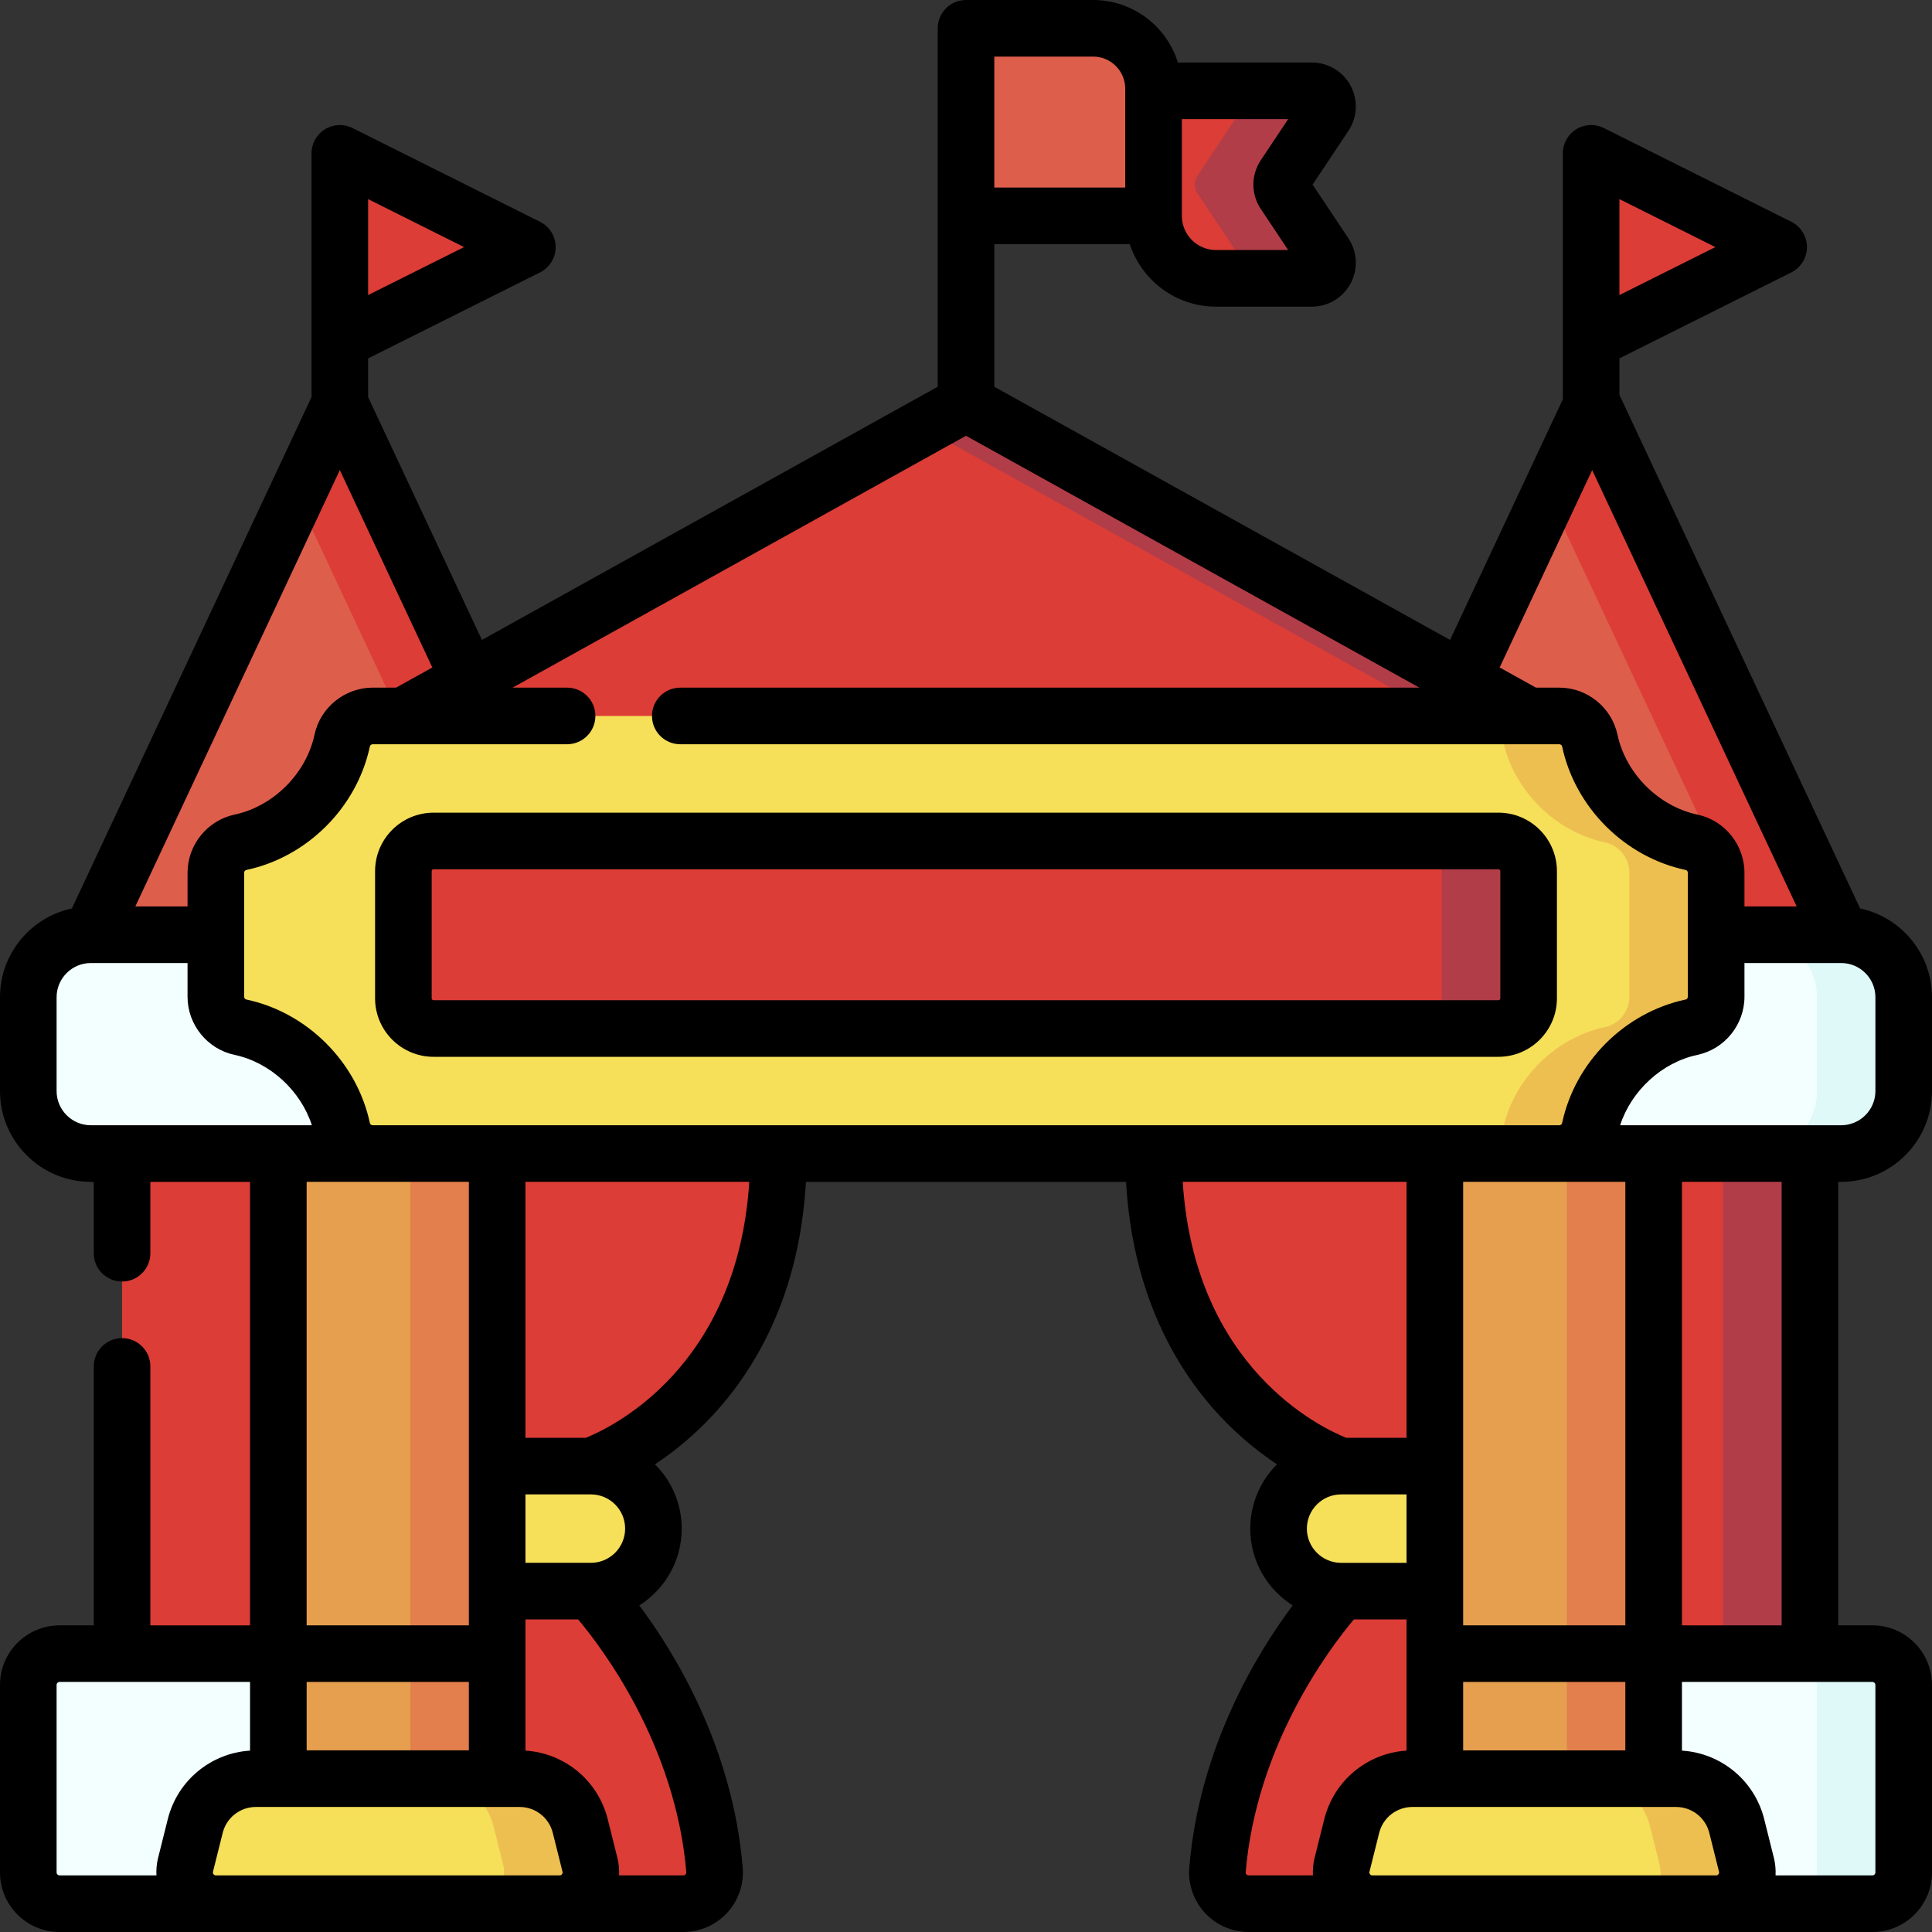 <svg id="Capa_1" enable-background="new 0 0 512 512" height="512" viewBox="0 0 512 512" width="512" xmlns="http://www.w3.org/2000/svg"><rect x="0" y="0" width="512" height="512" fill="#333333" stroke="none"/><g><g><path d="m487.933 247.717-62.369-133.088c-1.439-3.07-5.805-3.07-7.244 0l-30.657 65.418h-263.326l-30.657-65.418c-1.439-3.07-5.805-3.07-7.244 0l-62.369 133.088v16.568h463.866z" fill="#de5e4c"/><g><g><g><path d="m108.471 195.27 15.865-15.224-30.656-65.417c-1.439-3.07-5.805-3.07-7.244 0l-7.878 16.81z" fill="#dc3d36"/></g><g><path d="m425.564 114.629c-1.439-3.07-5.805-3.07-7.244 0l-7.878 16.81 54.491 116.277v16.568h23v-16.568z" fill="#dc3d36"/></g></g></g><g><path d="m387.733 397.218v-102.975h-82.033v11.457c0 66.267 49.7 82.833 49.7 82.833v8.685z" fill="#dc3d36"/><path d="m363.687 504.5h-32.78c-4.846 0-8.668-4.146-8.262-8.975 3.669-43.575 32.755-73.858 32.755-73.858v-6.389h32.333v62.947z" fill="#dc3d36"/><path d="m387.733 421.666h-32.333c-9.15 0-16.567-7.417-16.567-16.567s7.417-16.567 16.567-16.567h32.333z" fill="#f6df59"/></g><g><path d="m124.268 397.218v-102.975h82.032v11.457c0 66.267-49.7 82.833-49.7 82.833v8.685z" fill="#dc3d36"/><path d="m148.313 504.5h32.78c4.846 0 8.668-4.146 8.262-8.975-3.669-43.575-32.755-73.858-32.755-73.858v-6.389h-32.333v62.947z" fill="#dc3d36"/><path d="m124.268 421.666h32.332c9.149 0 16.567-7.417 16.567-16.567s-7.417-16.567-16.567-16.567h-32.333v33.134z" fill="#f6df59"/></g><path d="m433.233 293.852h46.417v156.23h-46.417z" fill="#dc3d36"/><path d="m456.62 293.851h23.03v156.23h-23.03z" fill="#b13d49"/><path d="m32.35 293.852h50.749v156.23h-50.749z" fill="#dc3d36"/><path d="m76.767 438.233h-60.983c-4.575 0-8.283 3.708-8.283 8.283v49.7c0 4.575 3.709 8.283 8.283 8.283h60.984v-66.266z" fill="#f3ffff"/><path d="m433.233 438.233h62.983c4.575 0 8.283 3.708 8.283 8.283v49.7c0 4.575-3.709 8.283-8.283 8.283h-62.983z" fill="#f3ffff"/><path d="m496.216 438.233h-23c4.575 0 8.283 3.709 8.283 8.283v49.7c0 4.575-3.709 8.283-8.283 8.283h23c4.575 0 8.283-3.709 8.283-8.283v-49.7c.001-4.574-3.708-8.283-8.283-8.283z" fill="#dff9f9"/><g><path d="m380.25 298.842h57.983v179.383h-57.983z" fill="#e59f4f"/><path d="m415.233 298.842h23v179.383h-23z" fill="#e27f4d"/><path d="m462.831 494.207-2.573-10.292c-1.844-7.375-8.47-12.549-16.072-12.549h-69.89c-7.602 0-14.228 5.174-16.072 12.549l-2.573 10.292c-1.307 5.228 2.647 10.292 8.036 10.292h91.108c5.389.001 9.343-5.064 8.036-10.292z" fill="#f6df59"/><path d="m462.831 494.207-2.573-10.292c-1.844-7.375-8.47-12.549-16.072-12.549h-23c7.602 0 14.228 5.174 16.072 12.549l2.573 10.292c1.307 5.228-2.647 10.292-8.036 10.292h23c5.389.001 9.343-5.064 8.036-10.292z" fill="#edbf50"/></g><g><path d="m73.767 298.842h57.983v179.383h-57.983z" fill="#e59f4f"/><path d="m108.75 298.842h23v179.383h-23z" fill="#e27f4d"/><path d="m156.349 494.207-2.573-10.292c-1.844-7.375-8.47-12.549-16.072-12.549h-69.89c-7.602 0-14.228 5.174-16.072 12.549l-2.573 10.292c-1.307 5.228 2.647 10.292 8.036 10.292h91.108c5.389.001 9.343-5.064 8.036-10.292z" fill="#f6df59"/><path d="m156.349 494.207-2.573-10.292c-1.844-7.375-8.47-12.549-16.072-12.549h-23c7.602 0 14.228 5.174 16.072 12.549l2.573 10.292c1.307 5.228-2.647 10.292-8.036 10.292h23c5.389.001 9.343-5.064 8.036-10.292z" fill="#edbf50"/></g><path d="m487.933 247.717h-463.866c-9.15 0-16.567 7.417-16.567 16.567v24.85c0 9.149 7.417 16.567 16.567 16.567h74.703l157.23-16.958 157.229 16.957h74.704c9.15 0 16.567-7.417 16.567-16.567v-24.85c0-9.149-7.417-16.566-16.567-16.566z" fill="#f3ffff"/><path d="m487.933 247.717h-23c9.15 0 16.567 7.417 16.567 16.567v24.85c0 9.149-7.417 16.567-16.567 16.567h23c9.15 0 16.567-7.417 16.567-16.567v-24.85c0-9.15-7.417-16.567-16.567-16.567z" fill="#dff9f9"/><path d="m106.9 209.862v-20.129l145.215-80.675c2.416-1.342 5.354-1.342 7.77 0l145.215 80.675v20.129z" fill="#dc3d36"/><path d="m252.115 109.059-7.615 4.23 137.6 76.444v20.129h23v-20.129l-145.215-80.675c-2.416-1.342-5.354-1.342-7.77.001z" fill="#b13d49"/><path d="m347.661 73.767h-25.395c-9.15 0-16.567-7.417-16.567-16.567l-13.593-33.133h55.554c3.308 0 5.281 3.687 3.446 6.439l-10.741 16.114c-.928 1.391-.928 3.204 0 4.595l10.742 16.114c1.835 2.751-.138 6.438-3.446 6.438z" fill="#dc3d36"/><path d="m340.365 51.214c-.928-1.391-.928-3.204 0-4.595l10.742-16.114c1.835-2.752-.138-6.439-3.446-6.439h-23.055c3.308 0 5.281 3.687 3.446 6.439l-10.742 16.115c-.928 1.391-.928 3.203 0 4.595l10.742 16.114c1.835 2.752-.138 6.439-3.446 6.439h23.055c3.308 0 5.281-3.687 3.446-6.439z" fill="#b13d49"/><path d="m305.7 57.2h-49.7v-49.7h33.7c8.836 0 16 7.163 16 16z" fill="#de5e4c"/><g><path d="m90.681 196.272c-2.785 13.076-13.714 24.141-26.965 26.945-3.809.806-6.516 4.192-6.516 8.084v32.832c0 3.893 2.707 7.279 6.516 8.085 13.251 2.804 24.18 13.869 26.965 26.945.813 3.816 4.187 6.538 8.089 6.538h314.46c3.901 0 7.276-2.722 8.089-6.538 2.785-13.076 13.714-24.141 26.965-26.945 3.809-.806 6.516-4.192 6.516-8.085v-32.832c0-3.893-2.707-7.279-6.516-8.084-13.251-2.804-24.18-13.869-26.965-26.945-.813-3.816-4.187-6.538-8.089-6.538h-314.46c-3.901-.001-7.276 2.722-8.089 6.538z" fill="#f6df59"/><path d="m448.284 223.216c-13.251-2.804-24.18-13.869-26.965-26.945-.813-3.816-4.187-6.538-8.089-6.538h-23c3.901 0 7.276 2.722 8.089 6.538 2.785 13.076 13.714 24.141 26.965 26.945 3.809.806 6.516 4.192 6.516 8.085v32.832c0 3.893-2.707 7.279-6.516 8.084-13.251 2.804-24.18 13.869-26.965 26.945-.813 3.816-4.187 6.538-8.089 6.538h23c3.901 0 7.276-2.723 8.089-6.538 2.785-13.076 13.714-24.141 26.965-26.945 3.809-.806 6.516-4.192 6.516-8.084v-32.832c0-3.893-2.708-7.279-6.516-8.085z" fill="#edbf50"/><path d="m397.1 272.567h-282.2c-4.418 0-8-3.582-8-8v-33.7c0-4.418 3.582-8 8-8h282.2c4.418 0 8 3.582 8 8v33.7c0 4.418-3.582 8-8 8z" fill="#dc3d36"/><path d="m397.1 222.867h-23c4.418 0 8 3.582 8 8v33.7c0 4.418-3.582 8-8 8h23c4.418 0 8-3.582 8-8v-33.7c0-4.418-3.582-8-8-8z" fill="#b13d49"/></g><g fill="#dc3d36"><path d="m90.058 90.334v-49.7l35.389 17.694c5.896 2.948 5.896 11.363 0 14.311z"/><path d="m421.666 90.334v-49.7l35.389 17.694c5.896 2.948 5.896 11.363 0 14.311z"/></g></g><g><path d="m412.6 264.566v-33.699c0-8.547-6.953-15.5-15.5-15.5h-282.2c-8.547 0-15.5 6.953-15.5 15.5v33.699c0 8.547 6.953 15.5 15.5 15.5h282.2c8.547 0 15.5-6.953 15.5-15.5zm-298.2 0v-33.699c0-.275.224-.5.5-.5h282.2c.276 0 .5.225.5.5v33.699c0 .275-.224.5-.5.5h-282.2c-.276 0-.5-.224-.5-.5z"/><path d="m487.934 313.2c13.27 0 24.066-10.797 24.066-24.067v-24.85c0-11.551-8.18-21.223-19.051-23.537l-63.783-136.104v-9.673l45.554-22.778c2.541-1.271 4.146-3.867 4.146-6.708s-1.605-5.438-4.146-6.708l-49.7-24.85c-2.326-1.163-5.087-1.038-7.297.328-2.211 1.366-3.557 3.78-3.557 6.38v65.186l-29.884 63.769-120.782-67.101v-37.787h35.903c3.16 9.608 12.212 16.566 22.864 16.566h25.394c4.302 0 8.235-2.356 10.265-6.149 2.029-3.792 1.808-8.371-.578-11.949l-9.501-14.251 9.501-14.25c2.386-3.579 2.607-8.158.578-11.95-2.03-3.793-5.963-6.149-10.265-6.149h-35.506c-2.965-9.585-11.909-16.568-22.455-16.568h-33.7c-4.142 0-7.5 3.357-7.5 7.5v94.987l-120.782 67.101-30.16-64.358v-10.261l45.554-22.778c2.541-1.271 4.146-3.867 4.146-6.708s-1.605-5.438-4.146-6.708l-49.7-24.85c-2.326-1.163-5.087-1.038-7.297.328-2.211 1.366-3.557 3.78-3.557 6.38v64.597l-63.507 135.516c-10.871 2.314-19.051 11.986-19.051 23.537v24.85c0 13.27 10.796 24.067 24.066 24.067h.784v18.916c0 4.143 3.358 7.5 7.5 7.5s7.5-3.357 7.5-7.5v-18.916h26.417v117.533h-26.416v-68.617c0-4.143-3.358-7.5-7.5-7.5s-7.5 3.357-7.5 7.5v68.617h-9.067c-8.703 0-15.784 7.081-15.784 15.784v49.699c0 8.703 7.081 15.784 15.784 15.784h165.31c4.405 0 8.643-1.861 11.626-5.105 2.98-3.241 4.478-7.615 4.109-11.999-2.688-31.923-17.987-56.857-27.402-69.447 6.747-4.268 11.24-11.791 11.24-20.349 0-6.651-2.713-12.68-7.089-17.04 4.076-2.709 8.634-6.248 13.175-10.79 11.476-11.476 24.995-31.691 26.83-64.069h84.834c1.835 32.378 15.354 52.594 26.829 64.069 4.542 4.542 9.1 8.081 13.176 10.79-4.376 4.36-7.089 10.389-7.089 17.04 0 8.557 4.493 16.08 11.24 20.348-9.415 12.59-24.714 37.524-27.402 69.446-.369 4.384 1.128 8.758 4.108 11.999 2.983 3.245 7.221 5.106 11.627 5.106h165.309c8.703 0 15.783-7.081 15.783-15.784v-49.699c0-8.703-7.081-15.783-15.783-15.783h-9.066v-117.533zm9.066-24.067c0 5-4.067 9.067-9.066 9.067h-58.585c2.971-9.162 11.062-16.651 20.488-18.646 7.222-1.528 12.464-8.014 12.464-15.422v-8.916h25.61c.01 0 .019.002.029.002.006 0 .012-.001.017-.001 4.989.012 9.045 4.074 9.045 9.065v24.851zm-109.251 174.733v-18.133h42.983v18.133zm-32.349-49.7c-4.999 0-9.066-4.067-9.066-9.066 0-4.996 4.062-9.061 9.057-9.066.002 0 .004.001.006.001.004 0 .008-.001.012-.001h17.341v18.133h-17.35zm-256.63-115.966c-.362 0-.679-.253-.753-.602-3.441-16.154-16.602-29.303-32.748-32.72-.33-.069-.568-.384-.568-.746v-32.832c0-.362.239-.677.569-.746 16.147-3.418 29.307-16.567 32.748-32.721.074-.349.391-.601.753-.601h51.513c4.142 0 7.5-3.357 7.5-7.5s-3.358-7.5-7.5-7.5h-14.439l120.155-66.752 120.156 66.753h-195.872c-4.142 0-7.5 3.357-7.5 7.5s3.358 7.5 7.5 7.5h232.946c.362 0 .679.253.753.601 3.44 16.153 16.601 29.303 32.748 32.721.33.069.568.384.568.746v32.832c0 .362-.239.677-.569.746-16.146 3.417-29.307 16.565-32.748 32.72-.074.349-.391.602-.753.602h-314.459zm57.804 97.833c.008 0 .016.002.025.002.005 0 .01-.001.015-.001 4.993.008 9.053 4.072 9.053 9.066 0 4.999-4.067 9.066-9.067 9.066h-17.35v-18.133zm-7.644 100.666c-.235.301-.523.301-.617.301h-91.108c-.095 0-.382 0-.618-.301-.235-.302-.166-.581-.143-.673l2.573-10.292c1.011-4.044 4.628-6.868 8.796-6.868h69.89c4.168 0 7.785 2.824 8.796 6.868l2.573 10.291c.024.092.093.372-.142.674zm-24.68-32.833h-42.983v-18.133h42.983zm306.483-33.133h-42.983v-117.533h42.983zm-1.567-352.535v-25.43l25.43 12.715zm-7.224 46.376 54.193 115.643h-13.835v-8.916c0-7.408-5.242-13.894-12.463-15.422-10.281-2.176-18.991-10.881-21.183-21.171-1.54-7.228-8.027-12.475-15.424-12.475h-6.186l-9.618-5.344zm-87.818-69.199 7.261 10.892h-19.119c-4.999 0-9.066-4.067-9.066-9.066v-25.634h28.185l-7.262 10.893c-2.613 3.923-2.613 8.991.001 12.915zm-35.924-31.875v.567 25.633h-34.7v-34.7h26.2c4.687 0 8.5 3.813 8.5 8.5zm-193.244 158.733h-6.186c-7.398 0-13.885 5.247-15.424 12.476-2.191 10.289-10.902 18.994-21.182 21.17-7.222 1.528-12.464 8.014-12.464 15.422v8.916h-13.836l54.194-115.643 24.516 52.316zm-7.398-104.035v-25.43l25.429 12.715zm-82.558 210.935v-24.85c0-4.992 4.056-9.053 9.045-9.065.006 0 .011.001.017.001.01 0 .019-.002.029-.002h25.609v8.916c0 7.408 5.242 13.894 12.463 15.422 9.426 1.994 17.517 9.484 20.489 18.646h-58.586c-4.999-.001-9.066-4.068-9.066-9.068zm109.25 24.067v117.533h-42.983v-117.533zm-109.25 183.016v-49.699c0-.432.352-.783.783-.783h50.483v18.198c-10.401.663-19.244 7.935-21.801 18.164l-2.573 10.292c-.383 1.533-.509 3.083-.436 4.612h-25.672c-.432 0-.784-.352-.784-.784zm166.677.526c-.157.171-.354.258-.584.258h-17.033c.073-1.529-.052-3.079-.436-4.612l-2.573-10.292c-2.557-10.229-11.4-17.501-21.801-18.164v-34.766h13.96c6.381 7.589 25.83 33.244 28.671 66.987.019.223-.05.421-.204.589zm-26.433-115.709h-15.994v-67.833h59.311c-3.129 49.387-36.766 65.213-43.317 67.833zm158.195-67.833h59.311v67.833h-15.995c-6.554-2.622-40.187-18.449-43.316-67.833zm16.884 183.542c-.154-.168-.223-.365-.204-.589 2.841-33.738 22.286-59.394 28.67-66.987h13.96v34.766c-10.401.663-19.244 7.935-21.801 18.164l-2.574 10.293c-.383 1.532-.509 3.082-.435 4.611h-17.032c-.23 0-.427-.087-.584-.258zm33.364.258c-.094 0-.382 0-.617-.301-.235-.302-.165-.582-.143-.673l2.573-10.292c1.011-4.044 4.628-6.868 8.796-6.868h69.89c4.168 0 7.785 2.824 8.796 6.868l2.573 10.292c.023.092.092.371-.143.673-.234.301-.522.301-.617.301zm133.312-50.483v49.699c0 .433-.352.784-.783.784h-25.673c.073-1.529-.053-3.079-.436-4.612l-2.573-10.292c-2.557-10.229-11.4-17.501-21.801-18.164v-18.198h50.483c.432-.001.783.351.783.783zm-24.849-15.784h-26.417v-117.533h26.417z"/></g></g></svg>